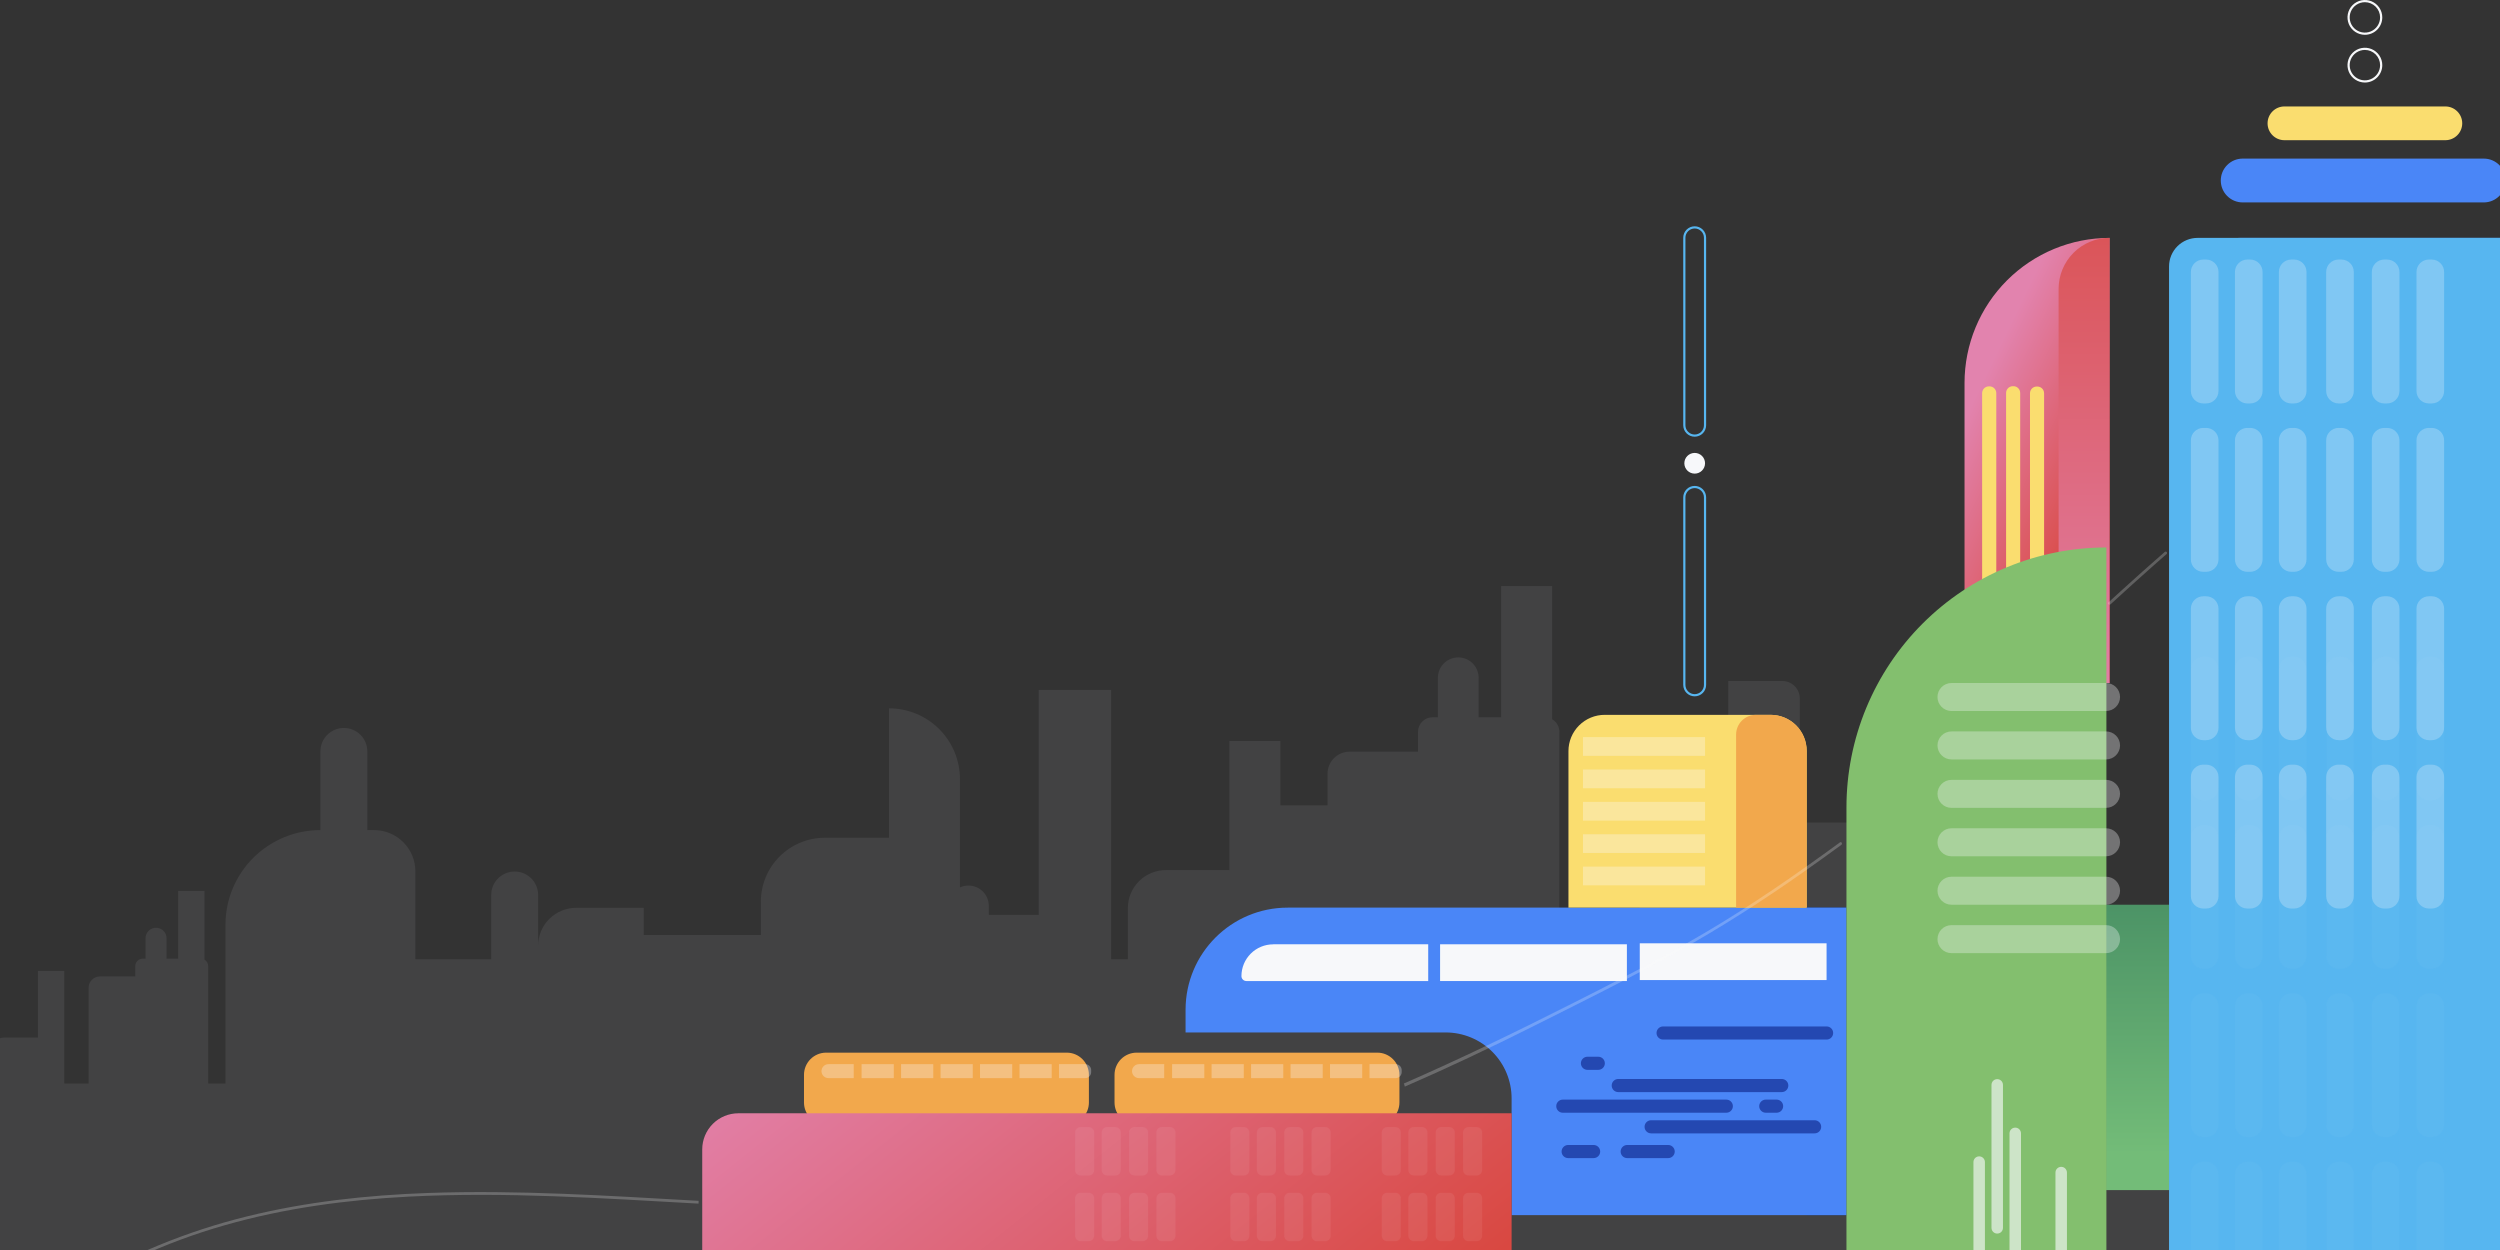 <svg width="1024" height="512" viewBox="0 0 1024 512" fill="none" xmlns="http://www.w3.org/2000/svg">
<rect x="0" y="0" width="1024" height="512" fill="#333333" stroke="none"/>
<g clip-path="url(#clip0_3114_241816)">
<path opacity="0.08" d="M951.439 535.756V392.924H787.121V343.034C787.121 341.406 786.472 339.845 785.318 338.694C784.163 337.542 782.598 336.896 780.965 336.896H737.201V286.109C737.2 284.205 736.441 282.379 735.091 281.033C733.741 279.687 731.91 278.931 730.001 278.931H707.894V336.896H677.672C676.039 336.896 674.473 337.542 673.319 338.694C672.164 339.845 671.516 341.406 671.516 343.034V392.924H638.722V299.751C638.722 298.712 638.45 297.692 637.932 296.79C637.414 295.889 636.668 295.139 635.769 294.614V240.051H614.88V293.79H605.647V277.592C605.646 275.386 604.767 273.271 603.203 271.712C601.64 270.152 599.518 269.275 597.307 269.275C595.095 269.275 592.973 270.151 591.409 271.711C589.844 273.271 588.965 275.386 588.965 277.592V293.79H586.789C585.205 293.79 583.687 294.417 582.567 295.534C581.447 296.651 580.818 298.165 580.818 299.745V307.882H552.818C550.415 307.882 548.11 308.834 546.411 310.528C544.712 312.223 543.758 314.521 543.758 316.917V329.871H524.453V303.523H503.564V356.38H477.564C475.517 356.38 473.491 356.782 471.6 357.563C469.709 358.344 467.991 359.489 466.544 360.933C465.096 362.376 463.948 364.09 463.165 365.976C462.382 367.862 461.979 369.883 461.98 371.924V392.924H455.124V282.592H425.46V374.725H405.015V371.04C405.015 368.834 404.136 366.718 402.572 365.159C401.008 363.599 398.887 362.723 396.675 362.723C395.473 362.722 394.285 362.981 393.193 363.483V319.107C393.192 311.423 390.131 304.053 384.683 298.62C379.234 293.186 371.845 290.134 364.139 290.133V343.139H337.897C330.937 343.139 324.262 345.896 319.341 350.804C314.419 355.712 311.655 362.368 311.655 369.309V382.985H263.672V371.844H236.003C233.957 371.844 231.93 372.246 230.039 373.027C228.148 373.809 226.43 374.954 224.983 376.397C223.535 377.84 222.388 379.554 221.604 381.44C220.821 383.326 220.418 385.347 220.419 387.388V366.556C220.418 364.016 219.406 361.579 217.604 359.783C215.803 357.986 213.36 356.977 210.812 356.976C208.264 356.977 205.821 357.986 204.02 359.783C202.218 361.579 201.206 364.016 201.205 366.556V392.915H170.139V356.899C170.139 354.68 169.701 352.483 168.85 350.433C167.999 348.383 166.751 346.521 165.178 344.952C163.605 343.383 161.737 342.138 159.682 341.289C157.626 340.44 155.423 340.003 153.199 340.003H150.456V307.751C150.456 305.211 149.445 302.774 147.643 300.978C145.842 299.181 143.399 298.172 140.852 298.171C139.59 298.171 138.341 298.419 137.176 298.9C136.01 299.382 134.951 300.087 134.059 300.977C133.167 301.867 132.459 302.923 131.976 304.085C131.494 305.247 131.245 306.493 131.245 307.751V340.001C120.931 340.001 111.04 344.087 103.746 351.36C96.453 358.633 92.356 368.497 92.356 378.783V443.822H85.285V395.732C85.286 395.194 85.146 394.666 84.879 394.199C84.611 393.732 84.226 393.344 83.76 393.072V364.928H72.983V392.665H68.218V384.308C68.218 383.169 67.765 382.077 66.957 381.272C66.15 380.467 65.055 380.015 63.914 380.015C62.772 380.015 61.677 380.467 60.87 381.272C60.063 382.077 59.609 383.169 59.609 384.308V392.665H58.476C57.66 392.666 56.879 392.989 56.302 393.564C55.725 394.139 55.4 394.919 55.398 395.732V399.942H40.954C39.716 399.942 38.529 400.433 37.654 401.306C36.779 402.178 36.287 403.362 36.287 404.596V443.822H26.325V397.684H15.547V424.963H2.129C1.073 424.963 0.027 425.17 -0.949 425.573C-1.925 425.977 -2.812 426.567 -3.558 427.312C-4.305 428.057 -4.898 428.942 -5.302 429.915C-5.706 430.888 -5.913 431.932 -5.913 432.985V443.822H-9.451V400.488H-24.764V443.822H-35.316V432.52C-35.316 431.381 -35.769 430.289 -36.576 429.484C-37.383 428.679 -38.478 428.227 -39.62 428.227C-40.24 428.227 -40.854 428.361 -41.418 428.619V418.89L-48.984 418.073V535.749L951.439 535.756Z" fill="#F7F8FA"/>
</g>
<path d="M756.313 371.77H740.016V497.73H756.313V371.77Z" fill="#0D318C"/>
<path d="M622.323 371.766H527.437C504.337 371.766 485.609 390.493 485.609 413.595V422.892H592.152C599.313 422.892 606.181 425.736 611.245 430.8C616.308 435.863 619.153 442.731 619.153 449.892V497.726H756.298V371.766H622.323Z" fill="#4A86F7"/>
<path d="M888.443 370.574H862.641V487.463H888.443V370.574Z" fill="url(#paint0_linear_3114_241816)"/>
<path d="M864.076 97.438V279.752H804.672V156.843C804.672 149.042 806.208 141.318 809.194 134.111C812.179 126.903 816.555 120.355 822.071 114.839C827.587 109.323 834.136 104.947 841.343 101.962C848.55 98.976 856.275 97.44 864.076 97.44V97.438Z" fill="url(#paint1_linear_3114_241816)"/>
<path d="M864.071 97.438V279.752H843.203V118.296C843.206 112.763 845.405 107.458 849.318 103.546C853.232 99.635 858.538 97.438 864.071 97.438Z" fill="url(#paint2_linear_3114_241816)"/>
<path d="M694.143 285.22C692.899 285.219 691.707 284.725 690.828 283.845C689.949 282.966 689.454 281.774 689.453 280.531V203.719C689.454 202.475 689.948 201.283 690.827 200.403C691.707 199.523 692.899 199.029 694.143 199.027C695.386 199.029 696.579 199.524 697.458 200.404C698.337 201.283 698.831 202.476 698.832 203.719V280.531C698.831 281.774 698.337 282.966 697.458 283.845C696.578 284.725 695.386 285.219 694.143 285.22ZM694.143 199.925C693.137 199.927 692.173 200.327 691.463 201.038C690.752 201.75 690.352 202.714 690.351 203.719V280.531C690.351 281.029 690.449 281.522 690.639 281.982C690.83 282.442 691.109 282.86 691.461 283.212C691.813 283.564 692.232 283.843 692.692 284.034C693.152 284.225 693.645 284.323 694.143 284.323C694.641 284.323 695.134 284.225 695.594 284.034C696.054 283.843 696.472 283.564 696.824 283.212C697.176 282.86 697.456 282.442 697.646 281.982C697.837 281.522 697.935 281.029 697.935 280.531V203.719C697.934 202.714 697.534 201.75 696.823 201.038C696.112 200.327 695.148 199.927 694.143 199.925Z" fill="#57B6F0"/>
<path d="M694.143 178.88C692.899 178.879 691.707 178.385 690.828 177.505C689.949 176.626 689.454 175.434 689.453 174.191V97.377C689.454 96.134 689.949 94.942 690.828 94.062C691.707 93.183 692.899 92.689 694.143 92.688C695.386 92.689 696.578 93.184 697.457 94.063C698.336 94.942 698.831 96.134 698.832 97.377V174.191C698.831 175.434 698.337 176.626 697.458 177.505C696.578 178.385 695.386 178.879 694.143 178.88ZM694.143 93.585C693.137 93.586 692.174 93.986 691.463 94.697C690.752 95.408 690.352 96.372 690.351 97.377V174.191C690.351 175.196 690.75 176.161 691.461 176.872C692.173 177.583 693.137 177.983 694.143 177.983C695.149 177.983 696.113 177.583 696.824 176.872C697.535 176.161 697.935 175.196 697.935 174.191V97.377C697.934 96.372 697.534 95.408 696.823 94.697C696.112 93.986 695.148 93.586 694.143 93.585Z" fill="#57B6F0"/>
<path d="M698.388 189.756C698.388 187.414 696.489 185.516 694.147 185.516C691.805 185.516 689.906 187.414 689.906 189.756C689.906 192.099 691.805 193.997 694.147 193.997C696.489 193.997 698.388 192.099 698.388 189.756Z" fill="#F7F8FA"/>
<path d="M968.658 33.808C967.248 33.808 965.87 33.39 964.698 32.606C963.526 31.823 962.613 30.71 962.074 29.408C961.534 28.105 961.393 26.672 961.668 25.29C961.944 23.908 962.622 22.638 963.619 21.641C964.616 20.645 965.886 19.966 967.269 19.691C968.651 19.417 970.084 19.558 971.387 20.098C972.689 20.637 973.802 21.551 974.584 22.724C975.367 23.896 975.785 25.274 975.784 26.683C975.783 28.573 975.031 30.384 973.695 31.72C972.359 33.056 970.547 33.806 968.658 33.808ZM968.658 20.454C967.426 20.454 966.221 20.82 965.197 21.504C964.173 22.189 963.374 23.162 962.903 24.3C962.432 25.438 962.308 26.69 962.548 27.899C962.789 29.107 963.382 30.217 964.253 31.088C965.124 31.959 966.234 32.552 967.443 32.793C968.651 33.033 969.903 32.91 971.041 32.438C972.18 31.967 973.153 31.168 973.837 30.144C974.521 29.12 974.887 27.915 974.887 26.683C974.885 25.032 974.228 23.449 973.06 22.281C971.893 21.113 970.309 20.456 968.658 20.454Z" fill="#F7F8FA"/>
<path d="M968.658 14.253C967.248 14.253 965.87 13.835 964.699 13.052C963.527 12.269 962.613 11.156 962.074 9.854C961.534 8.551 961.393 7.119 961.668 5.736C961.943 4.354 962.622 3.084 963.619 2.087C964.615 1.091 965.885 0.412 967.267 0.137C968.65 -0.138 970.083 0.003 971.385 0.542C972.687 1.082 973.8 1.995 974.583 3.167C975.366 4.339 975.784 5.717 975.784 7.126C975.783 9.016 975.031 10.828 973.695 12.164C972.359 13.5 970.547 14.251 968.658 14.253ZM968.658 0.9C967.426 0.9 966.221 1.265 965.197 1.95C964.173 2.634 963.374 3.607 962.903 4.746C962.431 5.884 962.308 7.136 962.549 8.345C962.789 9.553 963.383 10.663 964.254 11.534C965.125 12.405 966.236 12.998 967.444 13.238C968.652 13.478 969.905 13.355 971.043 12.883C972.181 12.411 973.154 11.612 973.838 10.588C974.522 9.563 974.887 8.359 974.887 7.126C974.885 5.475 974.228 3.892 973.06 2.725C971.892 1.557 970.309 0.901 968.658 0.9Z" fill="#F7F8FA"/>
<path d="M657.287 292.801H725.178C729.114 292.801 732.889 294.364 735.672 297.148C738.455 299.931 740.019 303.706 740.019 307.642V371.766H642.438V307.635C642.438 305.686 642.823 303.756 643.57 301.956C644.317 300.155 645.411 298.519 646.79 297.142C648.169 295.764 649.806 294.672 651.607 293.927C653.408 293.182 655.338 292.8 657.287 292.801Z" fill="#FADD6F"/>
<path d="M719.187 292.801H725.347C729.236 292.801 732.965 294.346 735.715 297.096C738.465 299.846 740.01 303.575 740.01 307.464V371.766H711.109V300.879C711.109 298.736 711.96 296.682 713.475 295.167C714.99 293.652 717.045 292.801 719.187 292.801Z" fill="#F2A84C"/>
<path d="M1017.36 64.961H918.611C913.652 64.961 909.633 68.98 909.633 73.937C909.633 78.895 913.652 82.914 918.611 82.914H1017.36C1022.31 82.914 1026.33 78.895 1026.33 73.937C1026.33 68.98 1022.31 64.961 1017.36 64.961Z" fill="#4A86F7"/>
<path d="M814.908 158.254H814.654C813.124 158.254 811.883 159.495 811.883 161.025V244.355C811.883 245.885 813.124 247.126 814.654 247.126H814.908C816.438 247.126 817.679 245.885 817.679 244.355V161.025C817.679 159.495 816.438 158.254 814.908 158.254Z" fill="#FADD6F"/>
<path d="M824.707 158.188H824.457C822.932 158.188 821.695 159.424 821.695 160.95V244.297C821.695 245.823 822.932 247.06 824.457 247.06H824.707C826.232 247.06 827.469 245.823 827.469 244.297V160.95C827.469 159.424 826.232 158.188 824.707 158.188Z" fill="#FADD6F"/>
<path d="M834.496 158.32H834.247C832.721 158.32 831.484 159.557 831.484 161.082V244.43C831.484 245.956 832.721 247.192 834.247 247.192H834.496C836.021 247.192 837.258 245.956 837.258 244.43V161.082C837.258 159.557 836.021 158.32 834.496 158.32Z" fill="#FADD6F"/>
<path d="M1001.61 43.602H935.71C931.892 43.602 928.797 46.697 928.797 50.515C928.797 54.333 931.892 57.428 935.71 57.428H1001.61C1005.43 57.428 1008.53 54.333 1008.53 50.515C1008.53 46.697 1005.43 43.602 1001.61 43.602Z" fill="#FADD6F"/>
<path d="M862.781 543H756.31V330.703C756.31 316.722 759.064 302.877 764.415 289.96C769.765 277.043 777.608 265.306 787.495 255.42C797.382 245.534 809.119 237.693 822.037 232.343C834.955 226.993 848.8 224.24 862.781 224.242V543Z" fill="#83BF6E"/>
<path d="M917.394 97.44H1032.63C1035.02 97.44 1037.38 97.909 1039.58 98.821C1041.78 99.732 1043.78 101.069 1045.46 102.753C1047.15 104.438 1048.48 106.438 1049.39 108.639C1050.31 110.84 1050.78 113.199 1050.78 115.581V520.124C1050.78 523.228 1049.54 526.205 1047.35 528.4C1045.15 530.595 1042.18 531.828 1039.07 531.828H917.394C915.857 531.828 914.334 531.526 912.914 530.938C911.494 530.35 910.203 529.488 909.116 528.401C908.029 527.314 907.167 526.024 906.579 524.603C905.99 523.183 905.687 521.661 905.688 520.124V109.141C905.688 106.037 906.921 103.06 909.116 100.865C911.31 98.671 914.287 97.438 917.391 97.438L917.394 97.44Z" fill="#4A86F7"/>
<path d="M900.142 97.44H1033.52V520.124C1033.52 523.228 1032.29 526.205 1030.1 528.4C1027.9 530.595 1024.92 531.828 1021.82 531.828H900.142C897.037 531.828 894.06 530.595 891.866 528.4C889.671 526.205 888.438 523.228 888.438 520.124V109.141C888.437 106.037 889.671 103.06 891.866 100.865C894.06 98.671 897.037 97.438 900.142 97.438V97.44Z" fill="#57B6F0"/>
<path d="M465.6 460.672H564.121C569.141 460.672 573.211 456.602 573.211 451.582V440.251C573.211 435.231 569.141 431.161 564.121 431.161H465.6C460.579 431.161 456.51 435.231 456.51 440.251V451.582C456.51 456.602 460.579 460.672 465.6 460.672Z" fill="#F2A84C"/>
<g opacity="0.55">
<path opacity="0.55" d="M571.676 441.602H560.948V435.873H571.676C572.327 435.873 572.952 436.132 573.413 436.593C573.874 437.053 574.133 437.678 574.133 438.33V439.156C574.13 439.805 573.87 440.428 573.409 440.886C572.949 441.344 572.325 441.602 571.676 441.602Z" fill="#F7F8FA"/>
</g>
<g opacity="0.55">
<path opacity="0.55" d="M544.776 441.602H557.961V435.873H544.776V441.602Z" fill="#F7F8FA"/>
</g>
<g opacity="0.55">
<path opacity="0.55" d="M528.604 441.602H541.789V435.873H528.604V441.602Z" fill="#F7F8FA"/>
</g>
<g opacity="0.55">
<path opacity="0.55" d="M512.44 441.602H525.625V435.873H512.44V441.602Z" fill="#F7F8FA"/>
</g>
<g opacity="0.55">
<path opacity="0.55" d="M496.268 441.602H509.453V435.873H496.268V441.602Z" fill="#F7F8FA"/>
</g>
<g opacity="0.55">
<path opacity="0.55" d="M480.096 441.602H493.281V435.873H480.096V441.602Z" fill="#F7F8FA"/>
</g>
<g opacity="0.55">
<path opacity="0.55" d="M476.859 441.605H466.538C466.162 441.605 465.789 441.531 465.442 441.388C465.095 441.244 464.779 441.033 464.513 440.767C464.247 440.501 464.036 440.185 463.892 439.838C463.749 439.491 463.674 439.118 463.674 438.742C463.674 437.983 463.976 437.255 464.513 436.718C465.05 436.181 465.778 435.879 466.538 435.879H476.859V441.605Z" fill="#F7F8FA"/>
</g>
<path d="M338.404 460.672H436.926C441.946 460.672 446.016 456.602 446.016 451.582V440.251C446.016 435.231 441.946 431.161 436.926 431.161H338.404C333.384 431.161 329.315 435.231 329.315 440.251V451.582C329.315 456.602 333.384 460.672 338.404 460.672Z" fill="#F2A84C"/>
<g opacity="0.55">
<path opacity="0.55" d="M444.488 441.602H433.76V435.873H444.488C445.14 435.873 445.765 436.132 446.226 436.593C446.686 437.053 446.945 437.678 446.945 438.33V439.156C446.942 439.805 446.682 440.428 446.222 440.886C445.761 441.344 445.138 441.602 444.488 441.602Z" fill="#F7F8FA"/>
</g>
<g opacity="0.55">
<path opacity="0.55" d="M417.588 441.602H430.773V435.873H417.588V441.602Z" fill="#F7F8FA"/>
</g>
<g opacity="0.55">
<path opacity="0.55" d="M401.417 441.602H414.602V435.873H401.417V441.602Z" fill="#F7F8FA"/>
</g>
<g opacity="0.55">
<path opacity="0.55" d="M385.253 441.602H398.438V435.873H385.253V441.602Z" fill="#F7F8FA"/>
</g>
<g opacity="0.55">
<path opacity="0.55" d="M369.081 441.602H382.266V435.873H369.081V441.602Z" fill="#F7F8FA"/>
</g>
<g opacity="0.55">
<path opacity="0.55" d="M352.909 441.602H366.094V435.873H352.909V441.602Z" fill="#F7F8FA"/>
</g>
<g opacity="0.55">
<path opacity="0.55" d="M349.666 441.602H339.344C338.968 441.602 338.596 441.528 338.249 441.384C337.901 441.24 337.586 441.029 337.32 440.763C337.054 440.497 336.843 440.181 336.699 439.834C336.555 439.487 336.481 439.114 336.481 438.738C336.481 438.361 336.555 437.987 336.7 437.639C336.844 437.29 337.056 436.974 337.324 436.708C337.591 436.441 337.908 436.231 338.258 436.087C338.607 435.944 338.981 435.871 339.358 435.873H349.68V441.602H349.666Z" fill="#F7F8FA"/>
</g>
<g opacity="0.57">
<path opacity="0.57" d="M862.637 279.758H799.331C796.163 279.758 793.594 282.326 793.594 285.494C793.594 288.662 796.163 291.231 799.331 291.231H862.637C865.806 291.231 868.375 288.662 868.375 285.494C868.375 282.326 865.806 279.758 862.637 279.758Z" fill="#F7F8FA"/>
</g>
<g opacity="0.57">
<path opacity="0.57" d="M862.637 299.594H799.331C796.163 299.594 793.594 302.162 793.594 305.33C793.594 308.498 796.163 311.066 799.331 311.066H862.637C865.806 311.066 868.375 308.498 868.375 305.33C868.375 302.162 865.806 299.594 862.637 299.594Z" fill="#F7F8FA"/>
</g>
<g opacity="0.57">
<path opacity="0.57" d="M862.637 319.43H799.331C796.163 319.43 793.594 321.998 793.594 325.166C793.594 328.334 796.163 330.902 799.331 330.902H862.637C865.806 330.902 868.375 328.334 868.375 325.166C868.375 321.998 865.806 319.43 862.637 319.43Z" fill="#F7F8FA"/>
</g>
<g opacity="0.57">
<path opacity="0.57" d="M862.637 339.266H799.331C796.163 339.266 793.594 341.834 793.594 345.002C793.594 348.17 796.163 350.738 799.331 350.738H862.637C865.806 350.738 868.375 348.17 868.375 345.002C868.375 341.834 865.806 339.266 862.637 339.266Z" fill="#F7F8FA"/>
</g>
<g opacity="0.57">
<path opacity="0.57" d="M862.637 359.102H799.331C796.163 359.102 793.594 361.67 793.594 364.838C793.594 368.006 796.163 370.574 799.331 370.574H862.637C865.806 370.574 868.375 368.006 868.375 364.838C868.375 361.67 865.806 359.102 862.637 359.102Z" fill="#F7F8FA"/>
</g>
<g opacity="0.57">
<path opacity="0.57" d="M862.637 378.938H799.331C796.163 378.938 793.594 381.506 793.594 384.674C793.594 387.842 796.163 390.41 799.331 390.41H862.637C865.806 390.41 868.375 387.842 868.375 384.674C868.375 381.506 865.806 378.938 862.637 378.938Z" fill="#F7F8FA"/>
</g>
<g opacity="0.57">
<path opacity="0.57" d="M698.388 301.922H648.391V309.594H698.388V301.922Z" fill="#F7F8FA"/>
</g>
<g opacity="0.57">
<path opacity="0.57" d="M698.388 315.188H648.391V322.859H698.388V315.188Z" fill="#F7F8FA"/>
</g>
<g opacity="0.57">
<path opacity="0.57" d="M698.388 328.445H648.391V336.117H698.388V328.445Z" fill="#F7F8FA"/>
</g>
<g opacity="0.57">
<path opacity="0.57" d="M698.388 341.707H648.391V349.379H698.388V341.707Z" fill="#F7F8FA"/>
</g>
<g opacity="0.57">
<path opacity="0.57" d="M698.388 354.969H648.391V362.64H698.388V354.969Z" fill="#F7F8FA"/>
</g>
<path d="M302.44 456H619.153V531.003H287.633V470.807C287.633 466.88 289.194 463.114 291.97 460.338C294.747 457.561 298.513 456.001 302.44 456Z" fill="url(#paint3_linear_3114_241816)"/>
<g opacity="0.51">
<path opacity="0.51" d="M903.603 106.312H902.474C899.662 106.312 897.383 108.592 897.383 111.404V160.16C897.383 162.972 899.662 165.252 902.474 165.252H903.603C906.415 165.252 908.694 162.972 908.694 160.16V111.404C908.694 108.592 906.415 106.312 903.603 106.312Z" fill="#F7F8FA"/>
<path opacity="0.51" d="M903.603 175.273H902.474C899.662 175.273 897.383 177.553 897.383 180.365V229.121C897.383 231.933 899.662 234.213 902.474 234.213H903.603C906.415 234.213 908.694 231.933 908.694 229.121V180.365C908.694 177.553 906.415 175.273 903.603 175.273Z" fill="#F7F8FA"/>
<path opacity="0.51" d="M903.603 244.234H902.474C899.662 244.234 897.383 246.514 897.383 249.326V298.082C897.383 300.894 899.662 303.173 902.474 303.173H903.603C906.415 303.173 908.694 300.894 908.694 298.082V249.326C908.694 246.514 906.415 244.234 903.603 244.234Z" fill="#F7F8FA"/>
<path opacity="0.51" d="M903.603 313.195H902.474C899.662 313.195 897.383 315.475 897.383 318.287V367.043C897.383 369.855 899.662 372.134 902.474 372.134H903.603C906.415 372.134 908.694 369.855 908.694 367.043V318.287C908.694 315.475 906.415 313.195 903.603 313.195Z" fill="#F7F8FA"/>
<path opacity="0.51" d="M921.658 106.312H920.529C917.717 106.312 915.438 108.592 915.438 111.404V160.16C915.438 162.972 917.717 165.252 920.529 165.252H921.658C924.469 165.252 926.749 162.972 926.749 160.16V111.404C926.749 108.592 924.469 106.312 921.658 106.312Z" fill="#F7F8FA"/>
<path opacity="0.51" d="M921.658 175.273H920.529C917.717 175.273 915.438 177.553 915.438 180.365V229.121C915.438 231.933 917.717 234.213 920.529 234.213H921.658C924.469 234.213 926.749 231.933 926.749 229.121V180.365C926.749 177.553 924.469 175.273 921.658 175.273Z" fill="#F7F8FA"/>
<path opacity="0.51" d="M921.658 244.234H920.529C917.717 244.234 915.438 246.514 915.438 249.326V298.082C915.438 300.894 917.717 303.173 920.529 303.173H921.658C924.469 303.173 926.749 300.894 926.749 298.082V249.326C926.749 246.514 924.469 244.234 921.658 244.234Z" fill="#F7F8FA"/>
<path opacity="0.51" d="M921.658 313.195H920.529C917.717 313.195 915.438 315.475 915.438 318.287V367.043C915.438 369.855 917.717 372.134 920.529 372.134H921.658C924.469 372.134 926.749 369.855 926.749 367.043V318.287C926.749 315.475 924.469 313.195 921.658 313.195Z" fill="#F7F8FA"/>
<path opacity="0.51" d="M939.65 106.312H938.521C935.709 106.312 933.43 108.592 933.43 111.404V160.16C933.43 162.972 935.709 165.252 938.521 165.252H939.65C942.461 165.252 944.741 162.972 944.741 160.16V111.404C944.741 108.592 942.461 106.312 939.65 106.312Z" fill="#F7F8FA"/>
<path opacity="0.51" d="M939.65 175.273H938.521C935.709 175.273 933.43 177.553 933.43 180.365V229.121C933.43 231.933 935.709 234.213 938.521 234.213H939.65C942.461 234.213 944.741 231.933 944.741 229.121V180.365C944.741 177.553 942.461 175.273 939.65 175.273Z" fill="#F7F8FA"/>
<path opacity="0.51" d="M939.65 244.234H938.521C935.709 244.234 933.43 246.514 933.43 249.326V298.082C933.43 300.894 935.709 303.173 938.521 303.173H939.65C942.461 303.173 944.741 300.894 944.741 298.082V249.326C944.741 246.514 942.461 244.234 939.65 244.234Z" fill="#F7F8FA"/>
<path opacity="0.51" d="M939.65 313.195H938.521C935.709 313.195 933.43 315.475 933.43 318.287V367.043C933.43 369.855 935.709 372.134 938.521 372.134H939.65C942.462 372.134 944.741 369.855 944.741 367.043V318.287C944.741 315.475 942.462 313.195 939.65 313.195Z" fill="#F7F8FA"/>
<path opacity="0.51" d="M959.025 106.312H957.896C955.084 106.312 952.805 108.592 952.805 111.404V160.16C952.805 162.972 955.084 165.252 957.896 165.252H959.025C961.837 165.252 964.116 162.972 964.116 160.16V111.404C964.116 108.592 961.837 106.312 959.025 106.312Z" fill="#F7F8FA"/>
<path opacity="0.51" d="M959.025 175.273H957.896C955.084 175.273 952.805 177.553 952.805 180.365V229.121C952.805 231.933 955.084 234.213 957.896 234.213H959.025C961.837 234.213 964.116 231.933 964.116 229.121V180.365C964.116 177.553 961.837 175.273 959.025 175.273Z" fill="#F7F8FA"/>
<path opacity="0.51" d="M959.025 244.234H957.896C955.084 244.234 952.805 246.514 952.805 249.326V298.082C952.805 300.894 955.084 303.173 957.896 303.173H959.025C961.837 303.173 964.116 300.894 964.116 298.082V249.326C964.116 246.514 961.837 244.234 959.025 244.234Z" fill="#F7F8FA"/>
<path opacity="0.51" d="M959.025 313.195H957.896C955.084 313.195 952.805 315.475 952.805 318.287V367.043C952.805 369.855 955.084 372.134 957.896 372.134H959.025C961.837 372.134 964.116 369.855 964.116 367.043V318.287C964.116 315.475 961.837 313.195 959.025 313.195Z" fill="#F7F8FA"/>
<path opacity="0.51" d="M977.72 106.312H976.591C973.779 106.312 971.5 108.592 971.5 111.404V160.16C971.5 162.972 973.779 165.252 976.591 165.252H977.72C980.532 165.252 982.811 162.972 982.811 160.16V111.404C982.811 108.592 980.532 106.312 977.72 106.312Z" fill="#F7F8FA"/>
<path opacity="0.51" d="M977.72 175.273H976.591C973.779 175.273 971.5 177.553 971.5 180.365V229.121C971.5 231.933 973.779 234.213 976.591 234.213H977.72C980.532 234.213 982.811 231.933 982.811 229.121V180.365C982.811 177.553 980.532 175.273 977.72 175.273Z" fill="#F7F8FA"/>
<path opacity="0.51" d="M977.72 244.234H976.591C973.779 244.234 971.5 246.514 971.5 249.326V298.082C971.5 300.894 973.779 303.173 976.591 303.173H977.72C980.532 303.173 982.811 300.894 982.811 298.082V249.326C982.811 246.514 980.532 244.234 977.72 244.234Z" fill="#F7F8FA"/>
<path opacity="0.51" d="M977.72 313.195H976.591C973.779 313.195 971.5 315.475 971.5 318.287V367.043C971.5 369.855 973.779 372.134 976.591 372.134H977.72C980.532 372.134 982.811 369.855 982.811 367.043V318.287C982.811 315.475 980.532 313.195 977.72 313.195Z" fill="#F7F8FA"/>
<path opacity="0.51" d="M996.017 106.312H994.888C992.076 106.312 989.797 108.592 989.797 111.404V160.16C989.797 162.972 992.076 165.252 994.888 165.252H996.017C998.829 165.252 1001.11 162.972 1001.11 160.16V111.404C1001.11 108.592 998.829 106.312 996.017 106.312Z" fill="#F7F8FA"/>
<path opacity="0.51" d="M996.017 175.273H994.888C992.076 175.273 989.797 177.553 989.797 180.365V229.121C989.797 231.933 992.076 234.213 994.888 234.213H996.017C998.829 234.213 1001.11 231.933 1001.11 229.121V180.365C1001.11 177.553 998.829 175.273 996.017 175.273Z" fill="#F7F8FA"/>
<path opacity="0.51" d="M996.017 244.234H994.888C992.076 244.234 989.797 246.514 989.797 249.326V298.082C989.797 300.894 992.076 303.173 994.888 303.173H996.017C998.829 303.173 1001.11 300.894 1001.11 298.082V249.326C1001.11 246.514 998.829 244.234 996.017 244.234Z" fill="#F7F8FA"/>
<path opacity="0.51" d="M996.017 313.195H994.888C992.076 313.195 989.797 315.475 989.797 318.287V367.043C989.797 369.855 992.076 372.134 994.888 372.134H996.017C998.829 372.134 1001.11 369.855 1001.11 367.043V318.287C1001.11 315.475 998.829 313.195 996.017 313.195Z" fill="#F7F8FA"/>
</g>
<g opacity="0.15">
<path opacity="0.15" d="M903.603 268.922H902.474C899.662 268.922 897.383 271.201 897.383 274.013V322.77C897.383 325.582 899.662 327.861 902.474 327.861H903.603C906.415 327.861 908.694 325.582 908.694 322.77V274.013C908.694 271.201 906.415 268.922 903.603 268.922Z" fill="#F7F8FA"/>
<path opacity="0.15" d="M903.603 337.883H902.474C899.662 337.883 897.383 340.162 897.383 342.974V391.731C897.383 394.542 899.662 396.822 902.474 396.822H903.603C906.415 396.822 908.694 394.542 908.694 391.731V342.974C908.694 340.162 906.415 337.883 903.603 337.883Z" fill="#F7F8FA"/>
<path opacity="0.15" d="M903.603 406.844H902.474C899.662 406.844 897.383 409.123 897.383 411.935V460.692C897.383 463.503 899.662 465.783 902.474 465.783H903.603C906.415 465.783 908.694 463.503 908.694 460.692V411.935C908.694 409.123 906.415 406.844 903.603 406.844Z" fill="#F7F8FA"/>
<path opacity="0.15" d="M903.603 475.805H902.474C899.662 475.805 897.383 478.084 897.383 480.896V529.652C897.383 532.464 899.662 534.744 902.474 534.744H903.603C906.415 534.744 908.694 532.464 908.694 529.652V480.896C908.694 478.084 906.415 475.805 903.603 475.805Z" fill="#F7F8FA"/>
<path opacity="0.15" d="M921.658 268.922H920.529C917.717 268.922 915.438 271.201 915.438 274.013V322.77C915.438 325.582 917.717 327.861 920.529 327.861H921.658C924.469 327.861 926.749 325.582 926.749 322.77V274.013C926.749 271.201 924.469 268.922 921.658 268.922Z" fill="#F7F8FA"/>
<path opacity="0.15" d="M921.658 337.883H920.529C917.717 337.883 915.438 340.162 915.438 342.974V391.731C915.438 394.542 917.717 396.822 920.529 396.822H921.658C924.469 396.822 926.749 394.542 926.749 391.731V342.974C926.749 340.162 924.469 337.883 921.658 337.883Z" fill="#F7F8FA"/>
<path opacity="0.15" d="M921.658 406.844H920.529C917.717 406.844 915.438 409.123 915.438 411.935V460.691C915.438 463.503 917.717 465.783 920.529 465.783H921.658C924.469 465.783 926.749 463.503 926.749 460.691V411.935C926.749 409.123 924.469 406.844 921.658 406.844Z" fill="#F7F8FA"/>
<path opacity="0.15" d="M921.658 475.805H920.529C917.717 475.805 915.438 478.084 915.438 480.896V529.652C915.438 532.464 917.717 534.744 920.529 534.744H921.658C924.469 534.744 926.749 532.464 926.749 529.652V480.896C926.749 478.084 924.469 475.805 921.658 475.805Z" fill="#F7F8FA"/>
<path opacity="0.15" d="M939.65 268.922H938.521C935.709 268.922 933.43 271.201 933.43 274.013V322.77C933.43 325.582 935.709 327.861 938.521 327.861H939.65C942.461 327.861 944.741 325.582 944.741 322.77V274.013C944.741 271.201 942.461 268.922 939.65 268.922Z" fill="#F7F8FA"/>
<path opacity="0.15" d="M939.65 337.883H938.521C935.709 337.883 933.43 340.162 933.43 342.974V391.731C933.43 394.542 935.709 396.822 938.521 396.822H939.65C942.462 396.822 944.741 394.542 944.741 391.731V342.974C944.741 340.162 942.462 337.883 939.65 337.883Z" fill="#F7F8FA"/>
<path opacity="0.15" d="M939.65 406.844H938.521C935.709 406.844 933.43 409.123 933.43 411.935V460.692C933.43 463.503 935.709 465.783 938.521 465.783H939.65C942.461 465.783 944.741 463.503 944.741 460.692V411.935C944.741 409.123 942.461 406.844 939.65 406.844Z" fill="#F7F8FA"/>
<path opacity="0.15" d="M939.65 475.805H938.521C935.709 475.805 933.43 478.084 933.43 480.896V529.652C933.43 532.464 935.709 534.744 938.521 534.744H939.65C942.461 534.744 944.741 532.464 944.741 529.652V480.896C944.741 478.084 942.461 475.805 939.65 475.805Z" fill="#F7F8FA"/>
<path opacity="0.15" d="M959.025 268.922H957.896C955.084 268.922 952.805 271.201 952.805 274.013V322.77C952.805 325.582 955.084 327.861 957.896 327.861H959.025C961.837 327.861 964.116 325.582 964.116 322.77V274.013C964.116 271.201 961.837 268.922 959.025 268.922Z" fill="#F7F8FA"/>
<path opacity="0.15" d="M959.025 337.883H957.896C955.084 337.883 952.805 340.162 952.805 342.974V391.731C952.805 394.542 955.084 396.822 957.896 396.822H959.025C961.837 396.822 964.116 394.542 964.116 391.731V342.974C964.116 340.162 961.837 337.883 959.025 337.883Z" fill="#F7F8FA"/>
<path opacity="0.15" d="M959.025 406.844H957.896C955.084 406.844 952.805 409.123 952.805 411.935V460.691C952.805 463.503 955.084 465.783 957.896 465.783H959.025C961.837 465.783 964.116 463.503 964.116 460.691V411.935C964.116 409.123 961.837 406.844 959.025 406.844Z" fill="#F7F8FA"/>
<path opacity="0.15" d="M959.025 475.805H957.896C955.084 475.805 952.805 478.084 952.805 480.896V529.652C952.805 532.464 955.084 534.744 957.896 534.744H959.025C961.837 534.744 964.116 532.464 964.116 529.652V480.896C964.116 478.084 961.837 475.805 959.025 475.805Z" fill="#F7F8FA"/>
<path opacity="0.15" d="M977.72 268.922H976.591C973.779 268.922 971.5 271.201 971.5 274.013V322.77C971.5 325.582 973.779 327.861 976.591 327.861H977.72C980.532 327.861 982.811 325.582 982.811 322.77V274.013C982.811 271.201 980.532 268.922 977.72 268.922Z" fill="#F7F8FA"/>
<path opacity="0.15" d="M977.72 337.883H976.591C973.779 337.883 971.5 340.162 971.5 342.974V391.731C971.5 394.542 973.779 396.822 976.591 396.822H977.72C980.532 396.822 982.811 394.542 982.811 391.731V342.974C982.811 340.162 980.532 337.883 977.72 337.883Z" fill="#F7F8FA"/>
<path opacity="0.15" d="M977.72 406.844H976.591C973.779 406.844 971.5 409.123 971.5 411.935V460.691C971.5 463.503 973.779 465.783 976.591 465.783H977.72C980.532 465.783 982.811 463.503 982.811 460.691V411.935C982.811 409.123 980.532 406.844 977.72 406.844Z" fill="#F7F8FA"/>
<path opacity="0.15" d="M977.72 475.805H976.591C973.779 475.805 971.5 478.084 971.5 480.896V529.652C971.5 532.464 973.779 534.744 976.591 534.744H977.72C980.532 534.744 982.811 532.464 982.811 529.652V480.896C982.811 478.084 980.532 475.805 977.72 475.805Z" fill="#F7F8FA"/>
<path opacity="0.15" d="M996.017 268.922H994.888C992.076 268.922 989.797 271.201 989.797 274.013V322.77C989.797 325.582 992.076 327.861 994.888 327.861H996.017C998.829 327.861 1001.11 325.582 1001.11 322.77V274.013C1001.11 271.201 998.829 268.922 996.017 268.922Z" fill="#F7F8FA"/>
<path opacity="0.15" d="M996.017 337.883H994.888C992.076 337.883 989.797 340.162 989.797 342.974V391.731C989.797 394.542 992.076 396.822 994.888 396.822H996.017C998.829 396.822 1001.11 394.542 1001.11 391.731V342.974C1001.11 340.162 998.829 337.883 996.017 337.883Z" fill="#F7F8FA"/>
<path opacity="0.15" d="M996.017 406.844H994.888C992.076 406.844 989.797 409.123 989.797 411.935V460.691C989.797 463.503 992.076 465.783 994.888 465.783H996.017C998.829 465.783 1001.11 463.503 1001.11 460.691V411.935C1001.11 409.123 998.829 406.844 996.017 406.844Z" fill="#F7F8FA"/>
<path opacity="0.15" d="M996.017 475.805H994.888C992.076 475.805 989.797 478.084 989.797 480.896V529.652C989.797 532.464 992.076 534.744 994.888 534.744H996.017C998.829 534.744 1001.11 532.464 1001.11 529.652V480.896C1001.11 478.084 998.829 475.805 996.017 475.805Z" fill="#F7F8FA"/>
</g>
<path d="M521.509 386.781H584.997V401.835H510.512C509.976 401.835 509.462 401.622 509.084 401.244C508.705 400.865 508.492 400.351 508.492 399.816C508.492 396.364 509.863 393.054 512.304 390.613C514.745 388.173 518.055 386.801 521.507 386.801L521.509 386.781Z" fill="#F7F8FA"/>
<path d="M589.861 401.832H666.375V386.778H589.861V401.832Z" fill="#F7F8FA"/>
<path d="M671.651 401.43H748.164V386.376H671.651V401.43Z" fill="#F7F8FA"/>
<g opacity="0.26">
<path opacity="0.26" d="M571.56 461.641H568.204C566.969 461.641 565.969 462.641 565.969 463.875V479.253C565.969 480.487 566.969 481.487 568.204 481.487H571.56C572.795 481.487 573.795 480.487 573.795 479.253V463.875C573.795 462.641 572.795 461.641 571.56 461.641Z" fill="#F7F8FA"/>
<path opacity="0.26" d="M571.56 488.559H568.204C566.969 488.559 565.969 489.559 565.969 490.793V506.171C565.969 507.405 566.969 508.405 568.204 508.405H571.56C572.795 508.405 573.795 507.405 573.795 506.171V490.793C573.795 489.559 572.795 488.559 571.56 488.559Z" fill="#F7F8FA"/>
<path opacity="0.26" d="M582.451 461.641H579.094C577.86 461.641 576.859 462.641 576.859 463.875V479.253C576.859 480.487 577.86 481.487 579.094 481.487H582.451C583.685 481.487 584.686 480.487 584.686 479.253V463.875C584.686 462.641 583.685 461.641 582.451 461.641Z" fill="#F7F8FA"/>
<path opacity="0.26" d="M582.451 488.559H579.094C577.86 488.559 576.859 489.559 576.859 490.793V506.171C576.859 507.405 577.86 508.405 579.094 508.405H582.451C583.685 508.405 584.686 507.405 584.686 506.171V490.793C584.686 489.559 583.685 488.559 582.451 488.559Z" fill="#F7F8FA"/>
<path opacity="0.26" d="M593.654 461.641H590.297C589.063 461.641 588.062 462.641 588.062 463.875V479.253C588.062 480.487 589.063 481.487 590.297 481.487H593.654C594.888 481.487 595.889 480.487 595.889 479.253V463.875C595.889 462.641 594.888 461.641 593.654 461.641Z" fill="#F7F8FA"/>
<path opacity="0.26" d="M593.654 488.559H590.297C589.063 488.559 588.062 489.559 588.062 490.793V506.171C588.062 507.405 589.063 508.405 590.297 508.405H593.654C594.888 508.405 595.889 507.405 595.889 506.171V490.793C595.889 489.559 594.888 488.559 593.654 488.559Z" fill="#F7F8FA"/>
<path opacity="0.26" d="M604.857 461.641H601.501C600.266 461.641 599.266 462.641 599.266 463.875V479.253C599.266 480.487 600.266 481.487 601.501 481.487H604.857C606.092 481.487 607.092 480.487 607.092 479.253V463.875C607.092 462.641 606.092 461.641 604.857 461.641Z" fill="#F7F8FA"/>
<path opacity="0.26" d="M604.857 488.559H601.501C600.266 488.559 599.266 489.559 599.266 490.793V506.171C599.266 507.405 600.266 508.405 601.501 508.405H604.857C606.092 508.405 607.092 507.405 607.092 506.171V490.793C607.092 489.559 606.092 488.559 604.857 488.559Z" fill="#F7F8FA"/>
</g>
<g opacity="0.26">
<path opacity="0.26" d="M509.506 461.641H506.149C504.915 461.641 503.914 462.641 503.914 463.875V479.253C503.914 480.487 504.915 481.487 506.149 481.487H509.506C510.74 481.487 511.741 480.487 511.741 479.253V463.875C511.741 462.641 510.74 461.641 509.506 461.641Z" fill="#F7F8FA"/>
<path opacity="0.26" d="M509.506 488.559H506.149C504.915 488.559 503.914 489.559 503.914 490.793V506.171C503.914 507.405 504.915 508.405 506.149 508.405H509.506C510.74 508.405 511.741 507.405 511.741 506.171V490.793C511.741 489.559 510.74 488.559 509.506 488.559Z" fill="#F7F8FA"/>
<path opacity="0.26" d="M520.396 461.641H517.04C515.805 461.641 514.805 462.641 514.805 463.875V479.253C514.805 480.487 515.805 481.487 517.04 481.487H520.396C521.631 481.487 522.631 480.487 522.631 479.253V463.875C522.631 462.641 521.631 461.641 520.396 461.641Z" fill="#F7F8FA"/>
<path opacity="0.26" d="M520.396 488.559H517.04C515.805 488.559 514.805 489.559 514.805 490.793V506.171C514.805 507.405 515.805 508.405 517.04 508.405H520.396C521.631 508.405 522.631 507.405 522.631 506.171V490.793C522.631 489.559 521.631 488.559 520.396 488.559Z" fill="#F7F8FA"/>
<path opacity="0.26" d="M531.6 461.641H528.243C527.008 461.641 526.008 462.641 526.008 463.875V479.253C526.008 480.487 527.008 481.487 528.243 481.487H531.6C532.834 481.487 533.834 480.487 533.834 479.253V463.875C533.834 462.641 532.834 461.641 531.6 461.641Z" fill="#F7F8FA"/>
<path opacity="0.26" d="M531.6 488.559H528.243C527.008 488.559 526.008 489.559 526.008 490.793V506.171C526.008 507.405 527.008 508.405 528.243 508.405H531.6C532.834 508.405 533.834 507.405 533.834 506.171V490.793C533.834 489.559 532.834 488.559 531.6 488.559Z" fill="#F7F8FA"/>
<path opacity="0.26" d="M542.803 461.641H539.446C538.212 461.641 537.211 462.641 537.211 463.875V479.253C537.211 480.487 538.212 481.487 539.446 481.487H542.803C544.037 481.487 545.037 480.487 545.037 479.253V463.875C545.037 462.641 544.037 461.641 542.803 461.641Z" fill="#F7F8FA"/>
<path opacity="0.26" d="M542.803 488.559H539.446C538.212 488.559 537.211 489.559 537.211 490.793V506.171C537.211 507.405 538.212 508.405 539.446 508.405H542.803C544.037 508.405 545.037 507.405 545.037 506.171V490.793C545.037 489.559 544.037 488.559 542.803 488.559Z" fill="#F7F8FA"/>
</g>
<g opacity="0.26">
<path opacity="0.26" d="M445.943 461.641H442.586C441.352 461.641 440.352 462.641 440.352 463.875V479.253C440.352 480.487 441.352 481.487 442.586 481.487H445.943C447.178 481.487 448.178 480.487 448.178 479.253V463.875C448.178 462.641 447.178 461.641 445.943 461.641Z" fill="#F7F8FA"/>
<path opacity="0.26" d="M445.943 488.559H442.586C441.352 488.559 440.352 489.559 440.352 490.793V506.171C440.352 507.405 441.352 508.405 442.586 508.405H445.943C447.178 508.405 448.178 507.405 448.178 506.171V490.793C448.178 489.559 447.178 488.559 445.943 488.559Z" fill="#F7F8FA"/>
<path opacity="0.26" d="M456.842 461.641H453.485C452.251 461.641 451.25 462.641 451.25 463.875V479.253C451.25 480.487 452.251 481.487 453.485 481.487H456.842C458.076 481.487 459.077 480.487 459.077 479.253V463.875C459.077 462.641 458.076 461.641 456.842 461.641Z" fill="#F7F8FA"/>
<path opacity="0.26" d="M456.842 488.559H453.485C452.251 488.559 451.25 489.559 451.25 490.793V506.171C451.25 507.405 452.251 508.405 453.485 508.405H456.842C458.076 508.405 459.077 507.405 459.077 506.171V490.793C459.077 489.559 458.076 488.559 456.842 488.559Z" fill="#F7F8FA"/>
<path opacity="0.26" d="M468.037 461.641H464.68C463.446 461.641 462.445 462.641 462.445 463.875V479.253C462.445 480.487 463.446 481.487 464.68 481.487H468.037C469.271 481.487 470.272 480.487 470.272 479.253V463.875C470.272 462.641 469.271 461.641 468.037 461.641Z" fill="#F7F8FA"/>
<path opacity="0.26" d="M468.037 488.559H464.68C463.446 488.559 462.445 489.559 462.445 490.793V506.171C462.445 507.405 463.446 508.405 464.68 508.405H468.037C469.271 508.405 470.272 507.405 470.272 506.171V490.793C470.272 489.559 469.271 488.559 468.037 488.559Z" fill="#F7F8FA"/>
<path opacity="0.26" d="M479.24 461.641H475.883C474.649 461.641 473.648 462.641 473.648 463.875V479.253C473.648 480.487 474.649 481.487 475.883 481.487H479.24C480.474 481.487 481.475 480.487 481.475 479.253V463.875C481.475 462.641 480.474 461.641 479.24 461.641Z" fill="#F7F8FA"/>
<path opacity="0.26" d="M479.24 488.559H475.883C474.649 488.559 473.648 489.559 473.648 490.793V506.171C473.648 507.405 474.649 508.405 475.883 508.405H479.24C480.474 508.405 481.475 507.405 481.475 506.171V490.793C481.475 489.559 480.474 488.559 479.24 488.559Z" fill="#F7F8FA"/>
</g>
<path d="M707.098 450.398H640.126C638.641 450.398 637.438 451.602 637.438 453.087C637.438 454.571 638.641 455.775 640.126 455.775H707.098C708.583 455.775 709.786 454.571 709.786 453.087C709.786 451.602 708.583 450.398 707.098 450.398Z" fill="#2448B1"/>
<path d="M727.695 450.398H723.258C721.774 450.398 720.57 451.602 720.57 453.087C720.57 454.571 721.774 455.775 723.258 455.775H727.695C729.179 455.775 730.383 454.571 730.383 453.087C730.383 451.602 729.179 450.398 727.695 450.398Z" fill="#2448B1"/>
<path d="M654.655 432.836H650.219C648.735 432.836 647.531 434.039 647.531 435.524C647.531 437.009 648.735 438.212 650.219 438.212H654.655C656.14 438.212 657.344 437.009 657.344 435.524C657.344 434.039 656.14 432.836 654.655 432.836Z" fill="#2448B1"/>
<path d="M729.809 441.949H662.837C661.352 441.949 660.148 443.153 660.148 444.637C660.148 446.122 661.352 447.326 662.837 447.326H729.809C731.294 447.326 732.497 446.122 732.497 444.637C732.497 443.153 731.294 441.949 729.809 441.949Z" fill="#2448B1"/>
<path d="M743.27 458.852H676.298C674.813 458.852 673.609 460.055 673.609 461.54C673.609 463.024 674.813 464.228 676.298 464.228H743.27C744.755 464.228 745.958 463.024 745.958 461.54C745.958 460.055 744.755 458.852 743.27 458.852Z" fill="#2448B1"/>
<path d="M652.747 468.984H642.313C640.829 468.984 639.625 470.188 639.625 471.672C639.625 473.157 640.829 474.361 642.313 474.361H652.747C654.232 474.361 655.435 473.157 655.435 471.672C655.435 470.188 654.232 468.984 652.747 468.984Z" fill="#2448B1"/>
<path d="M683.285 468.984H666.501C665.016 468.984 663.812 470.188 663.812 471.672C663.812 473.157 665.016 474.361 666.501 474.361H683.285C684.769 474.361 685.973 473.157 685.973 471.672C685.973 470.188 684.769 468.984 683.285 468.984Z" fill="#2448B1"/>
<path d="M748.176 420.43H681.204C679.719 420.43 678.516 421.633 678.516 423.118C678.516 424.602 679.719 425.806 681.204 425.806H748.176C749.661 425.806 750.864 424.602 750.864 423.118C750.864 421.633 749.661 420.43 748.176 420.43Z" fill="#2448B1"/>
<g opacity="0.8">
<path opacity="0.8" d="M820.414 502.925V444.365C820.414 443.067 819.362 442.016 818.065 442.016H818.062C816.765 442.016 815.713 443.067 815.713 444.365V502.925C815.713 504.222 816.765 505.274 818.062 505.274H818.065C819.362 505.274 820.414 504.222 820.414 502.925Z" fill="#F7F8FA"/>
<path opacity="0.8" d="M827.797 522.784V464.224C827.797 462.927 826.745 461.875 825.448 461.875H825.445C824.148 461.875 823.096 462.927 823.096 464.224V522.784C823.096 524.082 824.148 525.133 825.445 525.133H825.448C826.745 525.133 827.797 524.082 827.797 522.784Z" fill="#F7F8FA"/>
<path opacity="0.8" d="M813.023 534.554V475.994C813.023 474.696 811.972 473.645 810.674 473.645H810.672C809.374 473.645 808.323 474.696 808.323 475.994V534.554C808.323 535.851 809.374 536.903 810.672 536.903H810.674C811.972 536.903 813.023 535.851 813.023 534.554Z" fill="#F7F8FA"/>
<path opacity="0.8" d="M846.617 538.843V480.283C846.617 478.985 845.565 477.934 844.268 477.934H844.266C842.968 477.934 841.916 478.985 841.916 480.283V538.843C841.916 540.14 842.968 541.192 844.266 541.192H844.268C845.565 541.192 846.617 540.14 846.617 538.843Z" fill="#F7F8FA"/>
</g>
<g opacity="0.48">
<path opacity="0.48" d="M286.159 491.861C249.252 489.808 212.352 487.326 175.386 488.641C150.439 489.527 125.469 492.231 101.204 498.231C88.909 501.253 76.855 505.187 65.145 510.002C55.144 514.133 44.439 518.565 36.339 525.934C32.688 529.259 29.878 533.195 28.148 537.826C27.888 538.524 29.006 538.824 29.27 538.133C33.7 526.266 45.671 520.059 56.502 515.035C68.007 509.723 79.908 505.314 92.096 501.848C116.581 494.838 141.953 491.452 167.349 490.138C206.962 488.084 246.557 490.811 286.125 493.005C286.171 492.625 286.182 492.243 286.159 491.861Z" fill="#F7F8FA"/>
<path opacity="0.48" d="M753.636 345.046C735.661 358.186 717.328 370.887 698.121 382.191C680.082 392.807 661.382 402.244 642.697 411.671C620.38 422.935 597.887 433.835 575 443.812C575.194 444.213 575.332 444.638 575.411 445.077C592.87 437.493 610.096 429.348 627.096 420.821C647.174 410.764 667.337 400.797 686.971 389.89C704.904 379.927 722.146 368.851 738.914 357.04C744.053 353.423 749.155 349.758 754.222 346.045C754.816 345.612 754.24 344.607 753.636 345.046Z" fill="#F7F8FA"/>
<path opacity="0.48" d="M886.636 226.108C883.571 228.784 880.521 231.476 877.485 234.185C874.501 236.848 871.53 239.526 868.573 242.221C866.927 243.716 865.289 245.212 863.659 246.708C863.109 247.213 863.928 248.03 864.475 247.527C867.388 244.851 870.312 242.188 873.249 239.537C876.241 236.835 879.248 234.148 882.269 231.475C883.993 229.949 885.72 228.429 887.453 226.915C887.56 226.807 887.62 226.66 887.62 226.507C887.62 226.354 887.56 226.207 887.453 226.099C887.343 225.993 887.197 225.934 887.044 225.934C886.892 225.934 886.745 225.993 886.636 226.099V226.108Z" fill="#F7F8FA"/>
</g>
<defs>
<linearGradient id="paint0_linear_3114_241816" x1="888.412" y1="347.335" x2="888.412" y2="472.725" gradientUnits="userSpaceOnUse">
<stop stop-color="#438A62"/>
<stop offset="1" stop-color="#73BC78"/>
</linearGradient>
<linearGradient id="paint1_linear_3114_241816" x1="840.47" y1="97.225" x2="901.006" y2="126.367" gradientUnits="userSpaceOnUse">
<stop stop-color="#E283AE"/>
<stop offset="1" stop-color="#D94841"/>
</linearGradient>
<linearGradient id="paint2_linear_3114_241816" x1="860.917" y1="40.23" x2="860.917" y2="302.744" gradientUnits="userSpaceOnUse">
<stop stop-color="#D94841"/>
<stop offset="1" stop-color="#E283AE"/>
</linearGradient>
<linearGradient id="paint3_linear_3114_241816" x1="234.296" y1="474.737" x2="400.195" y2="683.437" gradientUnits="userSpaceOnUse">
<stop stop-color="#E283AE"/>
<stop offset="1" stop-color="#D94841"/>
</linearGradient>
<clipPath id="clip0_3114_241816">
<rect width="1000.44" height="295.705" fill="white" transform="translate(-49 240.051)"/>
</clipPath>
</defs>
</svg>
